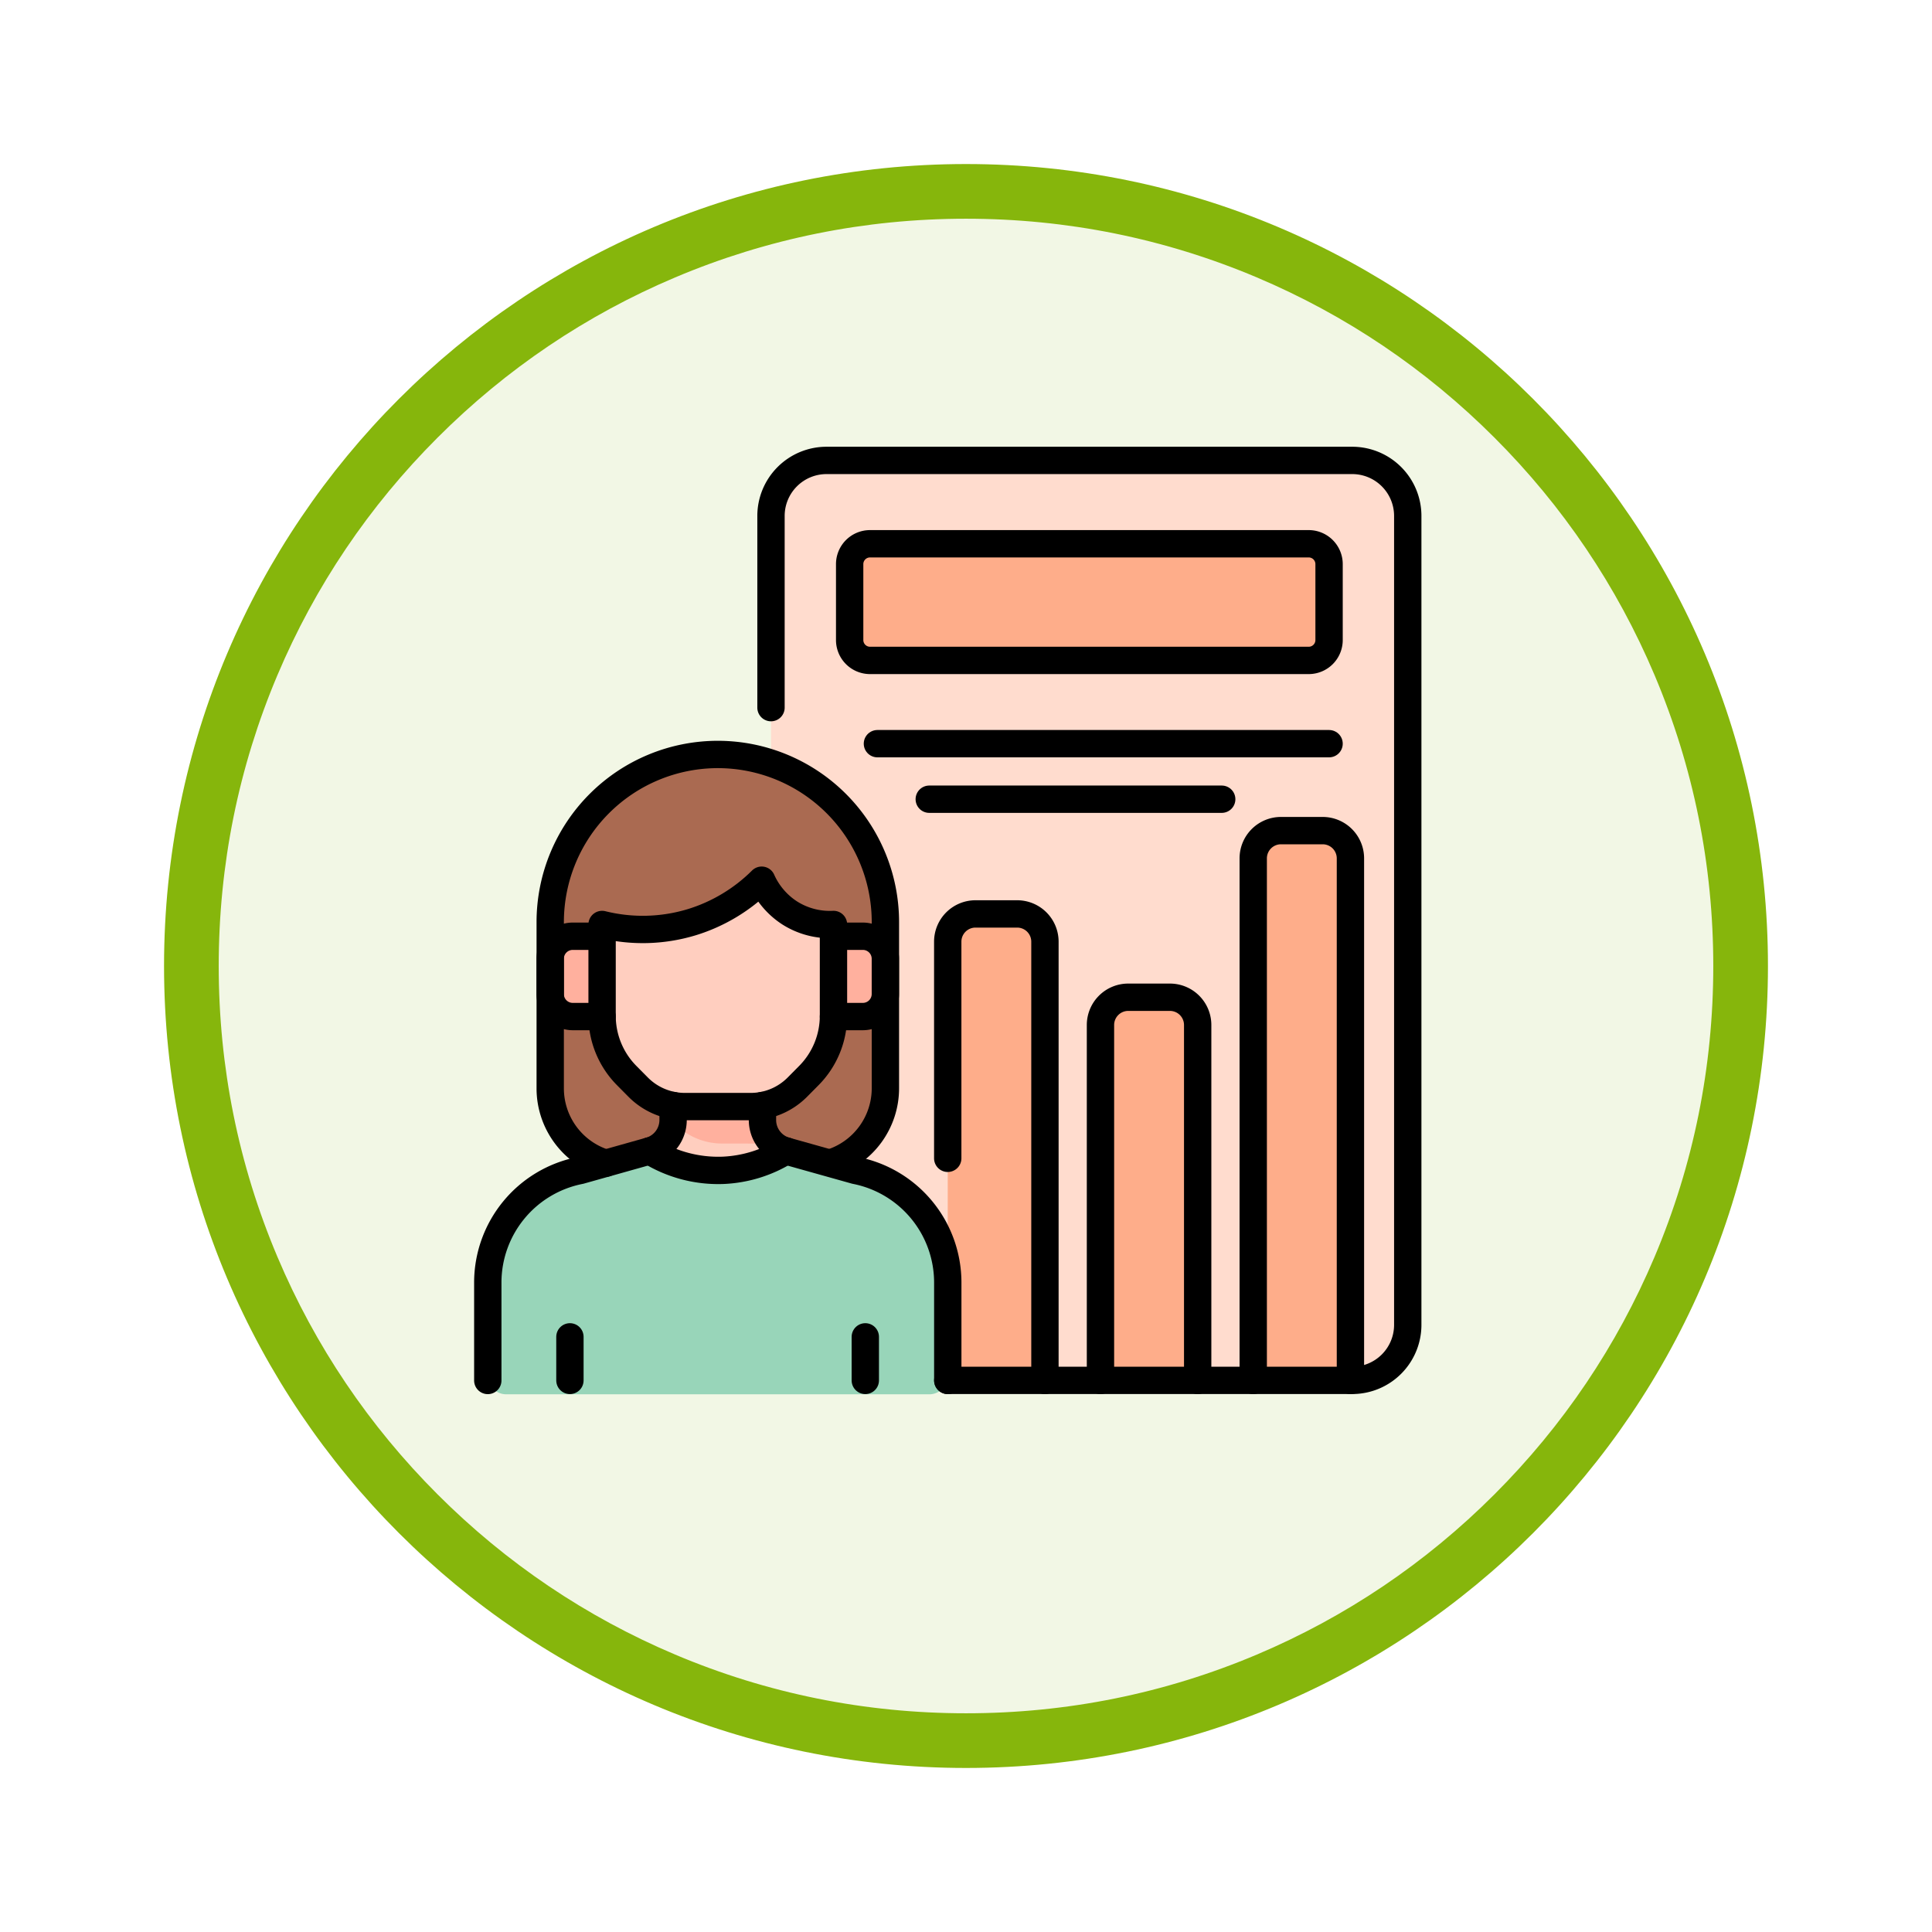<svg xmlns="http://www.w3.org/2000/svg" xmlns:xlink="http://www.w3.org/1999/xlink" width="106" height="106" viewBox="0 0 106 106">
  <defs>
    <filter id="Trazado_982547" x="0" y="0" width="106" height="106" filterUnits="userSpaceOnUse">
      <feOffset dy="3" input="SourceAlpha"/>
      <feGaussianBlur stdDeviation="3" result="blur"/>
      <feFlood flood-opacity="0.161"/>
      <feComposite operator="in" in2="blur"/>
      <feComposite in="SourceGraphic"/>
    </filter>
    <clipPath id="clip-path">
      <path id="path4896" d="M0-682.665H52v52H0Z" transform="translate(0 682.665)"/>
    </clipPath>
  </defs>
  <g id="Grupo_1176299" data-name="Grupo 1176299" transform="translate(-171 -2007)">
    <g id="Grupo_1174730" data-name="Grupo 1174730" transform="translate(0 625)">
      <g id="Grupo_1173169" data-name="Grupo 1173169" transform="translate(0 -2329)">
        <g id="Grupo_1172017" data-name="Grupo 1172017" transform="translate(0 2654)">
          <g id="Grupo_1167337" data-name="Grupo 1167337" transform="translate(180 1063)">
            <g id="Grupo_1166720" data-name="Grupo 1166720" transform="translate(0)">
              <g id="Grupo_1164305" data-name="Grupo 1164305">
                <g id="Grupo_1163948" data-name="Grupo 1163948">
                  <g id="Grupo_1158168" data-name="Grupo 1158168">
                    <g id="Grupo_1152576" data-name="Grupo 1152576">
                      <g id="Grupo_1148633" data-name="Grupo 1148633">
                        <g id="Grupo_1148525" data-name="Grupo 1148525">
                          <g transform="matrix(1, 0, 0, 1, -9, -6)" filter="url(#Trazado_982547)">
                            <g id="Trazado_982547-2" data-name="Trazado 982547" transform="translate(9 6)" fill="#f2f7e5">
                              <path d="M 44 86.5 C 38.262 86.5 32.696 85.377 27.458 83.161 C 22.397 81.02 17.852 77.956 13.948 74.052 C 10.044 70.148 6.98 65.603 4.839 60.542 C 2.623 55.304 1.5 49.738 1.5 44 C 1.5 38.262 2.623 32.696 4.839 27.458 C 6.98 22.397 10.044 17.852 13.948 13.948 C 17.852 10.044 22.397 6.98 27.458 4.839 C 32.696 2.623 38.262 1.5 44 1.5 C 49.738 1.5 55.304 2.623 60.542 4.839 C 65.603 6.98 70.148 10.044 74.052 13.948 C 77.956 17.852 81.02 22.397 83.161 27.458 C 85.377 32.696 86.5 38.262 86.5 44 C 86.5 49.738 85.377 55.304 83.161 60.542 C 81.02 65.603 77.956 70.148 74.052 74.052 C 70.148 77.956 65.603 81.02 60.542 83.161 C 55.304 85.377 49.738 86.5 44 86.5 Z" stroke="none"/>
                              <path d="M 44 3 C 38.464 3 33.095 4.084 28.042 6.221 C 23.16 8.286 18.775 11.242 15.009 15.009 C 11.242 18.775 8.286 23.16 6.221 28.042 C 4.084 33.095 3 38.464 3 44 C 3 49.536 4.084 54.905 6.221 59.958 C 8.286 64.84 11.242 69.225 15.009 72.991 C 18.775 76.758 23.16 79.714 28.042 81.779 C 33.095 83.916 38.464 85 44 85 C 49.536 85 54.905 83.916 59.958 81.779 C 64.84 79.714 69.225 76.758 72.991 72.991 C 76.758 69.225 79.714 64.84 81.779 59.958 C 83.916 54.905 85 49.536 85 44 C 85 38.464 83.916 33.095 81.779 28.042 C 79.714 23.16 76.758 18.775 72.991 15.009 C 69.225 11.242 64.84 8.286 59.958 6.221 C 54.905 4.084 49.536 3 44 3 M 44 0 C 68.301 0 88 19.699 88 44 C 88 68.301 68.301 88 44 88 C 19.699 88 0 68.301 0 44 C 0 19.699 19.699 0 44 0 Z" stroke="none" fill="#86b60c"/>
                            </g>
                          </g>
                        </g>
                      </g>
                    </g>
                  </g>
                </g>
              </g>
            </g>
          </g>
        </g>
      </g>
    </g>
    <g id="g4890" transform="translate(197.001 2714.167)">
      <g id="g4892" transform="translate(0 -682.665)">
        <g id="g4894" clip-path="url(#clip-path)">
          <g id="g4900" transform="translate(16.3 0.762)">
            <path id="path4902" d="M-36.953,0H-8.111A3.047,3.047,0,0,1-5.064,3.047v44.38a3.047,3.047,0,0,1-3.047,3.047H-36.953A3.047,3.047,0,0,1-40,47.427V3.047A3.047,3.047,0,0,1-36.953,0" transform="translate(40)" fill="#ffdcce"/>
          </g>
          <g id="g4904" transform="translate(20.616 5.332)">
            <path id="path4906" d="M-305.48-77.6h-24.069a1.117,1.117,0,0,1-1.117-1.117v-4.164A1.117,1.117,0,0,1-329.549-84h24.069a1.117,1.117,0,0,1,1.117,1.117v4.164A1.117,1.117,0,0,1-305.48-77.6" transform="translate(330.666 84)" fill="#fead8a"/>
          </g>
          <g id="g4908" transform="translate(25.997 25.64)">
            <path id="path4910" d="M0-310.444v-24.072a1.523,1.523,0,0,1,1.523-1.523H3.81a1.523,1.523,0,0,1,1.523,1.523v24.072Z" transform="translate(0 336.039)" fill="#fead8a"/>
          </g>
          <g id="g4912" transform="translate(34.377 30.21)">
            <path id="path4914" d="M-64.689-255.014h-5.333v-19.5a1.523,1.523,0,0,1,1.523-1.523h2.287a1.523,1.523,0,0,1,1.523,1.523Z" transform="translate(70.022 276.039)" fill="#fead8a"/>
          </g>
          <g id="g4916" transform="translate(42.758 21.07)">
            <path id="path4918" d="M-64.689-365.874h-5.333v-28.642a1.523,1.523,0,0,1,1.523-1.523h2.287a1.523,1.523,0,0,1,1.523,1.523Z" transform="translate(70.022 396.039)" fill="#fead8a"/>
          </g>
          <g id="g4920" transform="translate(4.185 16.897)">
            <path id="path4922" d="M-171.074-274.067l-9.815.005a4.287,4.287,0,0,1-4.289-4.287v-9.12a9.2,9.2,0,0,1,9.19-9.195h0a9.2,9.2,0,0,1,9.2,9.195v9.115a4.287,4.287,0,0,1-4.285,4.287" transform="translate(185.178 296.663)" fill="#aa6a51"/>
          </g>
          <g id="g4924" transform="translate(0.762 34.78)">
            <path id="path4926" d="M-293.778-208.822a1.016,1.016,0,0,0,1.016-1.016v-5.13a6.27,6.27,0,0,0-5.068-6.137l-3.814-1.072a1.763,1.763,0,0,1-1.286-1.7v-2.166h-4.9v2.163a1.763,1.763,0,0,1-1.285,1.7l-3.815,1.074A6.27,6.27,0,0,0-318-214.969v5.131a1.016,1.016,0,0,0,1.016,1.016Z" transform="translate(317.999 226.039)" fill="#98d5b9"/>
          </g>
          <g id="g4928" transform="translate(9.642 34.78)">
            <path id="path4930" d="M0-46.818a7.13,7.13,0,0,0,4.022,1.069,7.088,7.088,0,0,0,3.452-1.068,1.763,1.763,0,0,1-1.284-1.7v-2.166h-4.9v2.163A1.763,1.763,0,0,1,0-46.819Z" transform="translate(0 50.679)" fill="#ffcebf"/>
          </g>
          <g id="g4932" transform="translate(10.924 34.78)">
            <path id="path4934" d="M-66.437-41.991a1.761,1.761,0,0,1-.57-1.3v-2.166h-4.9v2.163c0,.038,0,.075,0,.112l.112.113a3.609,3.609,0,0,0,2.565,1.074Z" transform="translate(71.914 45.453)" fill="#ffb09e"/>
          </g>
          <g id="g4936" transform="translate(7.033 23.984)">
            <path id="path4938" d="M-150.351-27.152a.305.305,0,0,1,.3.3v4.7a4.658,4.658,0,0,1-1.343,3.276l-.63.636a3.608,3.608,0,0,1-2.565,1.074h-3.62a3.608,3.608,0,0,1-2.565-1.074l-.63-.636a4.658,4.658,0,0,1-1.343-3.276v-4.625a.3.3,0,0,1,.365-.3,9.246,9.246,0,0,0,4.567-.212,9.291,9.291,0,0,0,3.531-2.025.3.3,0,0,1,.47.071,4.137,4.137,0,0,0,1.351,1.438,4.092,4.092,0,0,0,2.112.648" transform="translate(162.748 29.391)" fill="#ffcebf"/>
          </g>
          <g id="g4940" transform="translate(4.186 26.865)">
            <path id="path4942" d="M-34.532,0h-1.613a1.236,1.236,0,0,0-1.234,1.238V3.169a1.236,1.236,0,0,0,1.234,1.238h1.613Z" transform="translate(37.379)" fill="#ffb09e"/>
          </g>
          <g id="g4944" transform="translate(19.728 26.865)">
            <path id="path4946" d="M0,0H1.613A1.236,1.236,0,0,1,2.847,1.238V3.169A1.236,1.236,0,0,1,1.613,4.407H0Z" fill="#ffb09e"/>
          </g>
          <g id="g4948" transform="translate(16.3 0.762)">
            <path id="path4950" d="M0-164.5v-10.516a3.047,3.047,0,0,1,3.047-3.047H31.889a3.047,3.047,0,0,1,3.047,3.047v44.38a3.047,3.047,0,0,1-3.047,3.047H9.7" transform="translate(0 178.06)" fill="none" stroke="#000" stroke-linecap="round" stroke-linejoin="round" stroke-miterlimit="10" stroke-width="1.5"/>
          </g>
          <g id="g4952" transform="translate(20.616 5.332)">
            <path id="path4954" d="M-305.48-77.6h-24.069a1.117,1.117,0,0,1-1.117-1.117v-4.164A1.117,1.117,0,0,1-329.549-84h24.069a1.117,1.117,0,0,1,1.117,1.117v4.164A1.117,1.117,0,0,1-305.48-77.6Z" transform="translate(330.666 84)" fill="none" stroke="#000" stroke-linecap="round" stroke-linejoin="round" stroke-miterlimit="10" stroke-width="1.5"/>
          </g>
          <g id="g4956" transform="translate(22.139 16.3)">
            <path id="path4958" d="M-300.553,0h-24.78" transform="translate(325.333)" fill="none" stroke="#000" stroke-linecap="round" stroke-linejoin="round" stroke-miterlimit="10" stroke-width="1.5"/>
          </g>
          <g id="g4960" transform="translate(24.983 19.347)">
            <path id="path4962" d="M-194.62,0h-16.046" transform="translate(210.666)" fill="none" stroke="#000" stroke-linecap="round" stroke-linejoin="round" stroke-miterlimit="10" stroke-width="1.5"/>
          </g>
          <g id="g4964" transform="translate(25.997 25.64)">
            <path id="path4966" d="M0-162.631v-11.885a1.523,1.523,0,0,1,1.523-1.523H3.81a1.523,1.523,0,0,1,1.523,1.523v24.072" transform="translate(0 176.04)" fill="none" stroke="#000" stroke-linecap="round" stroke-linejoin="round" stroke-miterlimit="10" stroke-width="1.5"/>
          </g>
          <g id="g4968" transform="translate(34.377 30.21)">
            <path id="path4970" d="M0-255.014v-19.5a1.523,1.523,0,0,1,1.523-1.523H3.81a1.523,1.523,0,0,1,1.523,1.523v19.5" transform="translate(0 276.039)" fill="none" stroke="#000" stroke-linecap="round" stroke-linejoin="round" stroke-miterlimit="10" stroke-width="1.5"/>
          </g>
          <g id="g4972" transform="translate(42.758 21.07)">
            <path id="path4974" d="M0-365.874v-28.642a1.523,1.523,0,0,1,1.523-1.523H3.81a1.523,1.523,0,0,1,1.523,1.523v28.642" transform="translate(0 396.039)" fill="none" stroke="#000" stroke-linecap="round" stroke-linejoin="round" stroke-miterlimit="10" stroke-width="1.5"/>
          </g>
          <g id="g4976" transform="translate(4.185 16.897)">
            <path id="path4978" d="M-37-271.94a4.289,4.289,0,0,1-3.051-4.106v-9.12a9.2,9.2,0,0,1,9.19-9.2h0a9.2,9.2,0,0,1,9.2,9.2v9.115a4.29,4.29,0,0,1-3.011,4.094" transform="translate(40.053 294.361)" fill="none" stroke="#000" stroke-linecap="round" stroke-linejoin="round" stroke-miterlimit="10" stroke-width="1.5"/>
          </g>
          <g id="g4980" transform="translate(0.762 36.153)">
            <path id="path4982" d="M-123.313,0V.79a1.764,1.764,0,0,1-1.286,1.7l-3.814,1.073A6.269,6.269,0,0,0-133.48,9.7v5.385" transform="translate(133.48)" fill="none" stroke="#000" stroke-linecap="round" stroke-linejoin="round" stroke-miterlimit="10" stroke-width="1.5"/>
          </g>
          <g id="g4984" transform="translate(15.832 36.153)">
            <path id="path4986" d="M0,0V.792a1.763,1.763,0,0,0,1.287,1.7L5.1,3.561A6.271,6.271,0,0,1,10.167,9.7v5.384" fill="none" stroke="#000" stroke-linecap="round" stroke-linejoin="round" stroke-miterlimit="10" stroke-width="1.5"/>
          </g>
          <g id="g4988" transform="translate(5.268 48.845)">
            <path id="path4990" d="M0,0V2.39" fill="none" stroke="#000" stroke-linecap="round" stroke-linejoin="round" stroke-miterlimit="10" stroke-width="1.5"/>
          </g>
          <g id="g4992" transform="translate(21.474 48.845)">
            <path id="path4994" d="M0,0V2.39" fill="none" stroke="#000" stroke-linecap="round" stroke-linejoin="round" stroke-miterlimit="10" stroke-width="1.5"/>
          </g>
          <g id="g4996" transform="translate(9.642 38.64)">
            <path id="path4998" d="M0,0A7.13,7.13,0,0,0,4.022,1.069,7.09,7.09,0,0,0,7.476,0" fill="none" stroke="#000" stroke-linecap="round" stroke-linejoin="round" stroke-miterlimit="10" stroke-width="1.5"/>
          </g>
          <g id="g5000" transform="translate(7.033 23.785)">
            <path id="path5002" d="M-153.978-29.519v5.006a4.658,4.658,0,0,1-1.343,3.276l-.63.636a3.609,3.609,0,0,1-2.565,1.074h-3.62A3.608,3.608,0,0,1-164.7-20.6l-.63-.636a4.658,4.658,0,0,1-1.343-3.276v-5.006a9.255,9.255,0,0,0,4.932-.129,9.307,9.307,0,0,0,3.824-2.3,4.158,4.158,0,0,0,1.528,1.79A4.1,4.1,0,0,0-153.978-29.519Z" transform="translate(166.673 31.953)" fill="none" stroke="#000" stroke-linecap="round" stroke-linejoin="round" stroke-miterlimit="10" stroke-width="1.5"/>
          </g>
          <g id="g5004" transform="translate(4.186 26.865)">
            <path id="path5006" d="M-34.532,0h-1.613a1.236,1.236,0,0,0-1.234,1.238V3.169a1.236,1.236,0,0,0,1.234,1.238h1.613" transform="translate(37.379)" fill="none" stroke="#000" stroke-linecap="round" stroke-linejoin="round" stroke-miterlimit="10" stroke-width="1.5"/>
          </g>
          <g id="g5008" transform="translate(19.728 26.865)">
            <path id="path5010" d="M0,0H1.613A1.236,1.236,0,0,1,2.847,1.238V3.169A1.236,1.236,0,0,1,1.613,4.407H0" fill="none" stroke="#000" stroke-linecap="round" stroke-linejoin="round" stroke-miterlimit="10" stroke-width="1.5"/>
          </g>
        </g>
      </g>
    </g>
  </g>
</svg>
